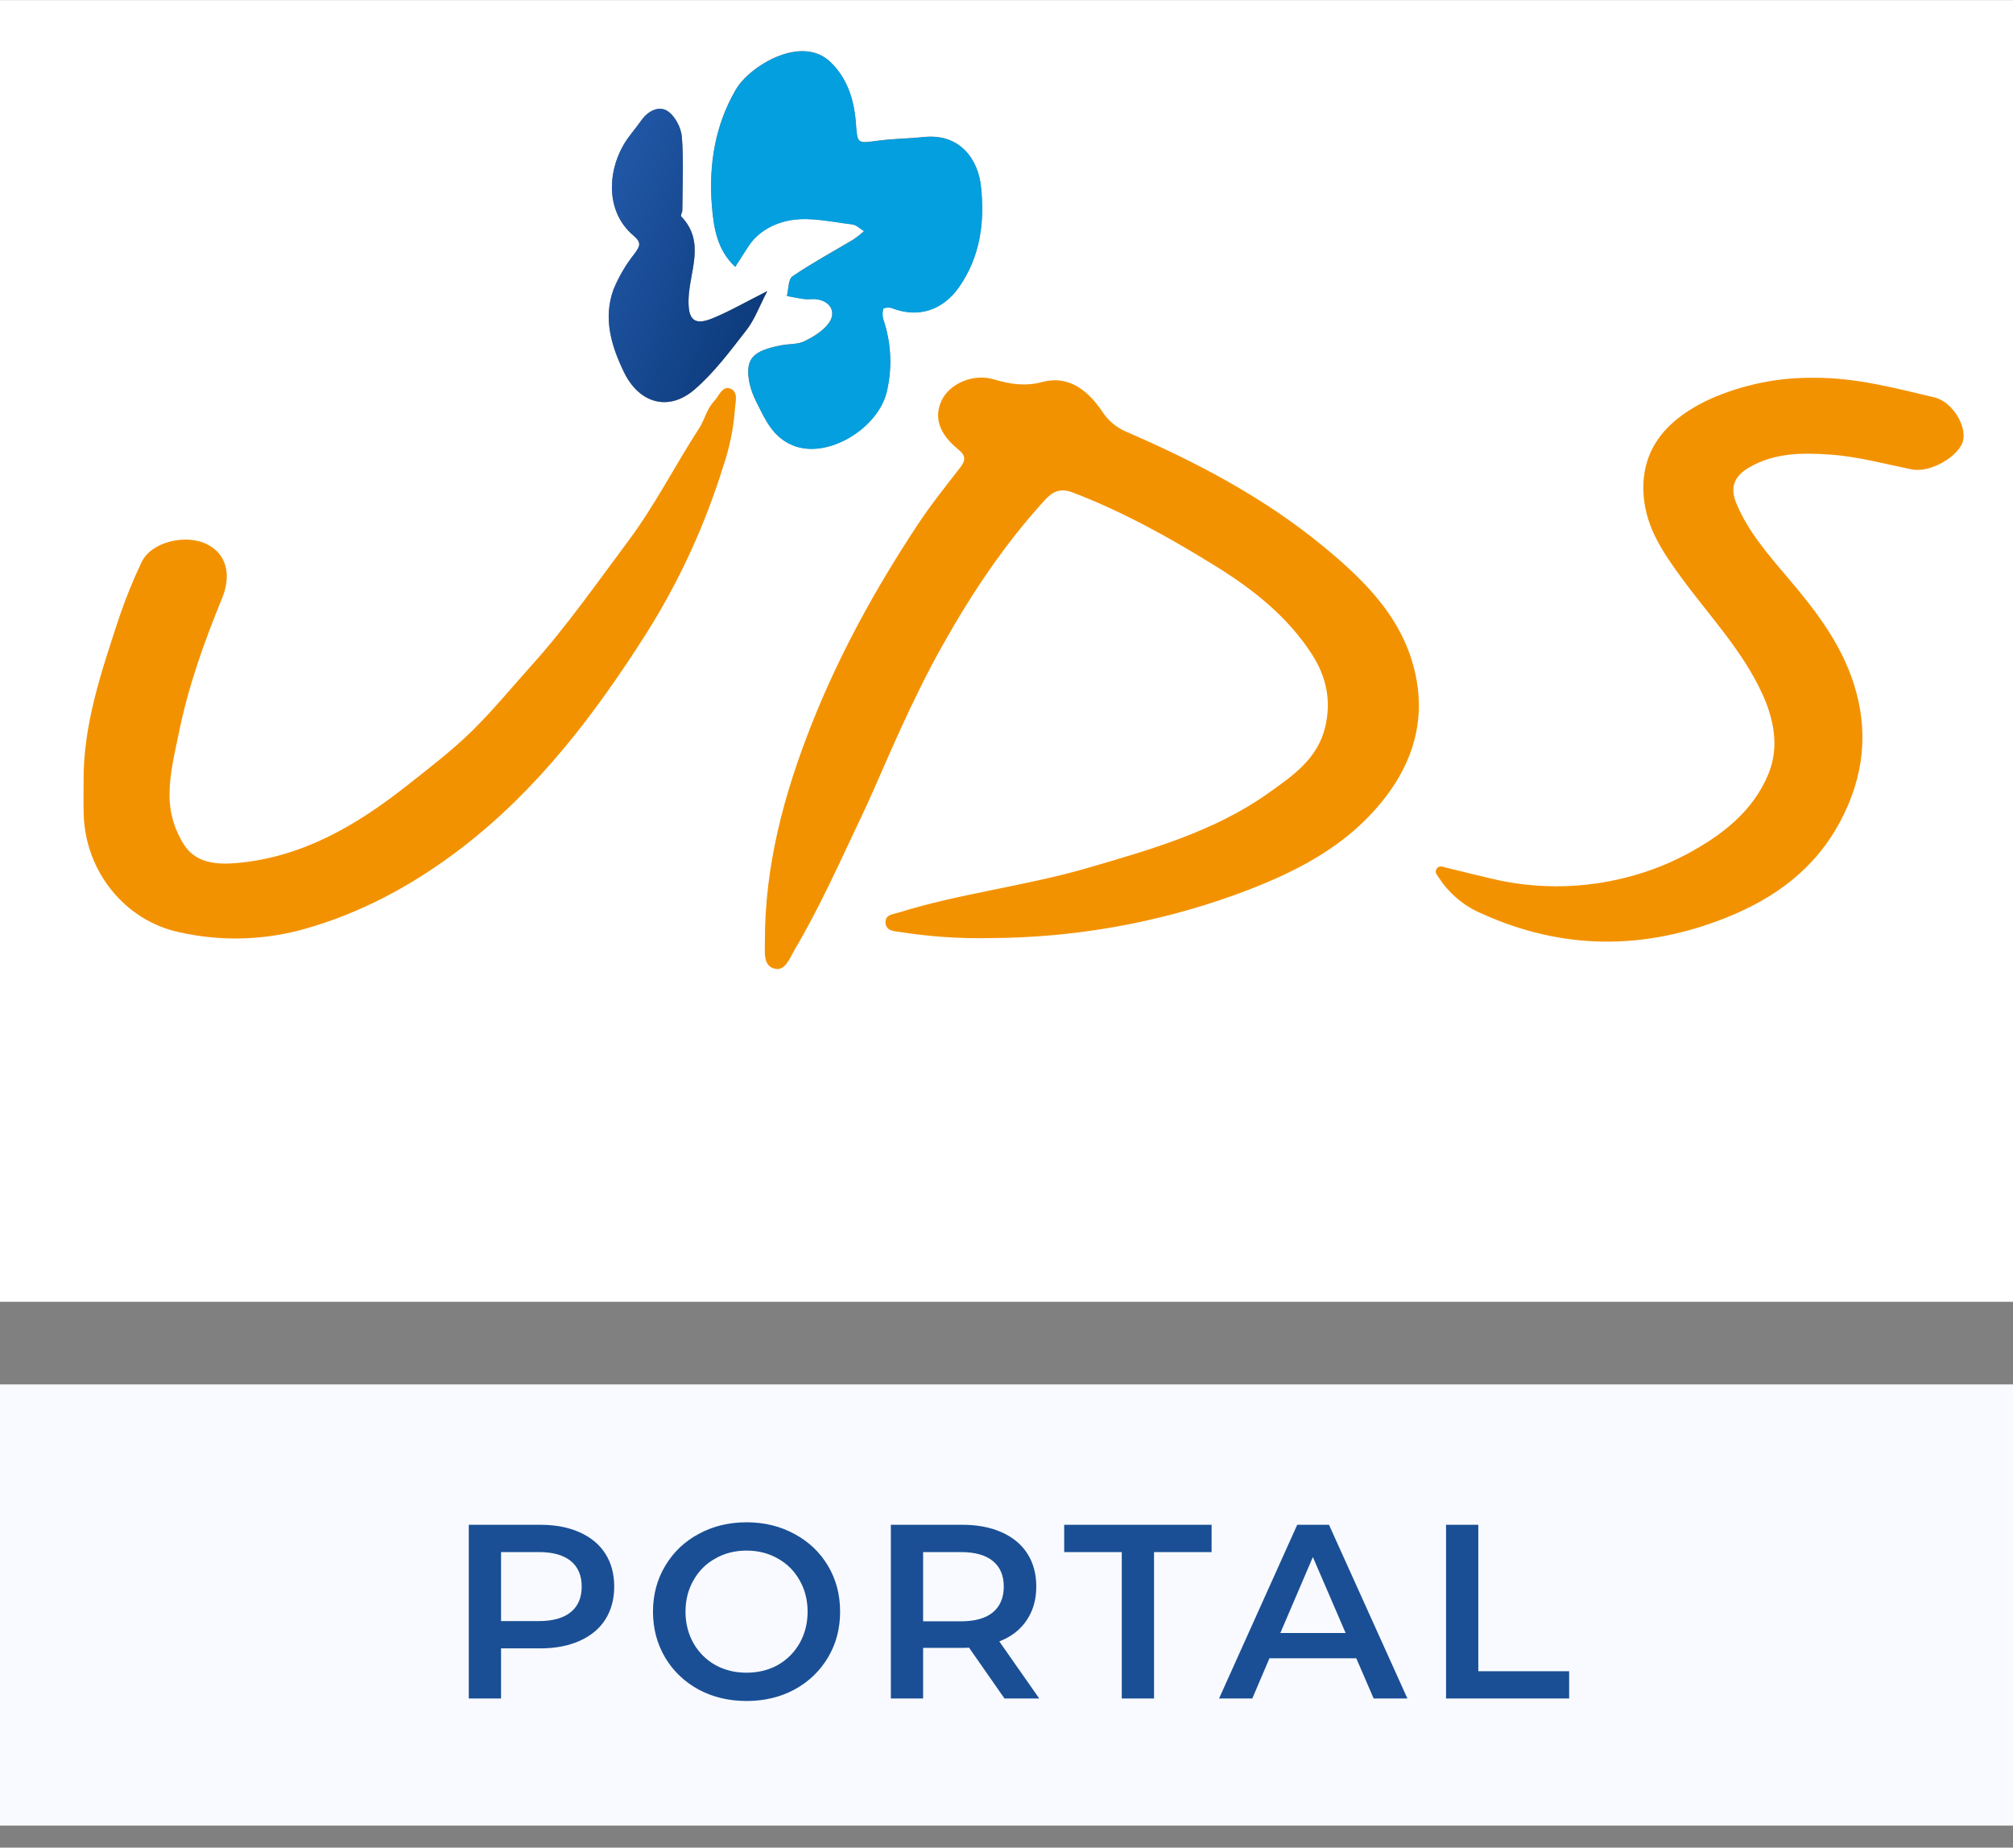 <svg width="73" height="67" viewBox="0 0 73 67" fill="none" xmlns="http://www.w3.org/2000/svg">
<rect x="0" y="0" width="73" height="67" fill="#808080" stroke="none"/>
<g clip-path="url(#clip0)">
<g clip-path="url(#clip1)">
<path d="M73 47.207H0V0.004H73V47.207ZM26.663 9.677C26.823 9.422 26.965 9.206 27.1 8.986C27.471 8.368 28.113 8.065 28.728 7.973C29.428 7.869 30.176 8.048 30.9 8.133C31.052 8.151 31.187 8.295 31.331 8.381C31.209 8.489 31.081 8.59 30.947 8.682C30.205 9.124 29.447 9.533 28.737 10.017C28.58 10.123 28.596 10.486 28.533 10.731C28.747 10.769 28.959 10.815 29.173 10.842C29.296 10.858 29.42 10.842 29.543 10.842C30.081 10.878 30.356 11.297 30.053 11.714C29.847 11.999 29.499 12.209 29.174 12.369C28.927 12.493 28.621 12.464 28.343 12.516C27.276 12.719 27.011 13.021 27.174 13.876C27.226 14.113 27.309 14.343 27.421 14.559C27.738 15.192 28.011 15.845 28.75 16.148C30.002 16.66 31.83 15.539 32.153 14.212C32.361 13.34 32.319 12.427 32.03 11.579C31.992 11.453 31.992 11.319 32.03 11.193C32.042 11.155 32.243 11.134 32.334 11.168C33.293 11.539 34.179 11.255 34.771 10.412C35.553 9.3 35.712 8.026 35.569 6.746C35.467 5.829 34.85 4.826 33.497 4.966C32.951 5.024 32.399 5.024 31.857 5.097C31.059 5.204 31.095 5.221 31.031 4.415C30.966 3.61 30.718 2.824 30.108 2.242C29.057 1.24 27.174 2.391 26.675 3.256C25.928 4.55 25.701 5.965 25.811 7.432C25.879 8.24 25.993 9.054 26.663 9.677ZM27.825 10.557C27.037 10.953 26.444 11.298 25.816 11.553C25.15 11.822 24.951 11.559 24.971 10.848C24.999 9.846 25.601 8.774 24.703 7.848C24.672 7.817 24.746 7.7 24.746 7.623C24.746 6.738 24.798 5.849 24.729 4.97C24.703 4.635 24.482 4.206 24.212 4.029C23.907 3.827 23.507 4.01 23.265 4.356C23.043 4.672 22.771 4.96 22.59 5.295C22.017 6.316 21.996 7.71 22.961 8.53C23.286 8.806 23.208 8.927 23.008 9.204C22.694 9.6 22.437 10.039 22.246 10.507C21.868 11.554 22.171 12.558 22.633 13.506C23.181 14.629 24.238 14.936 25.178 14.135C25.9 13.517 26.484 12.725 27.074 11.968C27.361 11.597 27.527 11.135 27.825 10.557Z" fill="white"/>
<path d="M26.664 9.676C25.994 9.058 25.88 8.239 25.817 7.438C25.703 5.971 25.93 4.556 26.681 3.263C27.175 2.398 29.063 1.246 30.114 2.248C30.724 2.83 30.972 3.607 31.037 4.422C31.101 5.236 31.065 5.21 31.863 5.104C32.405 5.031 32.957 5.031 33.503 4.973C34.862 4.832 35.48 5.838 35.575 6.752C35.718 8.032 35.559 9.304 34.777 10.419C34.185 11.261 33.294 11.548 32.34 11.175C32.25 11.14 32.048 11.161 32.036 11.2C31.998 11.325 31.998 11.459 32.036 11.585C32.325 12.434 32.367 13.347 32.159 14.218C31.836 15.545 30.008 16.666 28.756 16.155C28.015 15.852 27.744 15.198 27.427 14.566C27.315 14.35 27.232 14.12 27.18 13.882C27.017 13.017 27.282 12.721 28.349 12.523C28.627 12.471 28.937 12.495 29.18 12.376C29.505 12.216 29.853 12.005 30.06 11.721C30.362 11.303 30.087 10.884 29.549 10.849C29.426 10.84 29.302 10.862 29.179 10.849C28.965 10.821 28.753 10.776 28.539 10.737C28.602 10.49 28.586 10.129 28.743 10.023C29.453 9.54 30.214 9.131 30.953 8.689C31.087 8.597 31.215 8.496 31.337 8.387C31.194 8.302 31.058 8.157 30.906 8.14C30.182 8.055 29.435 7.876 28.734 7.979C28.117 8.072 27.479 8.381 27.106 8.993C26.967 9.205 26.825 9.421 26.664 9.676Z" fill="#049FDF"/>
<path d="M27.825 10.557C27.523 11.135 27.36 11.598 27.073 11.963C26.483 12.721 25.899 13.513 25.177 14.131C24.244 14.931 23.18 14.625 22.632 13.502C22.17 12.554 21.867 11.549 22.245 10.503C22.437 10.036 22.693 9.599 23.006 9.204C23.209 8.927 23.284 8.806 22.959 8.531C21.996 7.71 22.017 6.316 22.588 5.296C22.775 4.961 23.041 4.678 23.263 4.356C23.51 4.01 23.905 3.828 24.21 4.029C24.48 4.207 24.704 4.636 24.727 4.971C24.796 5.849 24.749 6.739 24.744 7.624C24.744 7.7 24.67 7.818 24.701 7.848C25.599 8.774 24.997 9.847 24.969 10.849C24.948 11.559 25.148 11.822 25.814 11.553C26.444 11.299 27.033 10.954 27.825 10.557Z" fill="url(#paint0_linear)"/>
<path d="M35.95 34.017C34.839 34.044 33.729 33.969 32.632 33.796C32.419 33.765 32.132 33.761 32.114 33.461C32.097 33.161 32.385 33.157 32.595 33.09C34.829 32.395 37.165 32.134 39.409 31.484C41.713 30.812 44.046 30.155 46.025 28.741C46.864 28.141 47.782 27.527 48.058 26.361C48.289 25.384 48.09 24.526 47.575 23.727C46.7 22.368 45.455 21.38 44.103 20.542C42.447 19.514 40.743 18.565 38.915 17.864C38.455 17.686 38.174 17.82 37.89 18.134C36.441 19.719 35.259 21.486 34.207 23.355C33.63 24.377 33.121 25.428 32.634 26.49C32.148 27.553 31.709 28.624 31.21 29.674C30.442 31.287 29.716 32.923 28.804 34.463C28.636 34.747 28.478 35.221 28.091 35.127C27.669 35.024 27.739 34.535 27.738 34.173C27.727 31.417 28.424 28.816 29.429 26.274C30.434 23.732 31.736 21.371 33.226 19.107C33.71 18.366 34.26 17.675 34.803 16.978C35.005 16.72 35.05 16.544 34.769 16.313C34.059 15.741 33.862 15.149 34.141 14.535C34.42 13.921 35.288 13.529 36.044 13.757C36.644 13.937 37.177 14.018 37.817 13.849C38.781 13.595 39.476 14.189 39.98 14.936C40.192 15.259 40.496 15.512 40.853 15.661C43.388 16.758 45.825 18.037 47.966 19.796C49.548 21.094 51.001 22.531 51.376 24.686C51.645 26.231 51.209 27.623 50.289 28.847C48.885 30.712 46.886 31.689 44.752 32.462C41.927 33.477 38.951 34.003 35.95 34.017Z" fill="#F39200"/>
<path d="M3.031 28.374C3.008 26.281 3.684 24.335 4.323 22.386C4.554 21.705 4.824 21.039 5.133 20.389C5.469 19.663 6.721 19.34 7.516 19.741C8.22 20.095 8.4 20.853 8.053 21.695C7.407 23.27 6.836 24.865 6.493 26.546C6.337 27.31 6.147 28.051 6.148 28.84C6.146 29.481 6.332 30.109 6.683 30.645C7.114 31.311 7.886 31.356 8.564 31.298C10.946 31.095 12.917 29.939 14.75 28.494C15.569 27.849 16.408 27.205 17.139 26.486C17.87 25.767 18.563 24.923 19.27 24.138C20.548 22.716 21.636 21.155 22.776 19.629C23.751 18.326 24.479 16.876 25.36 15.52C25.558 15.216 25.627 14.834 25.889 14.558C26.066 14.372 26.187 13.995 26.463 14.084C26.798 14.191 26.663 14.585 26.651 14.854C26.598 15.551 26.456 16.239 26.23 16.901C25.568 19.043 24.627 21.089 23.43 22.984C21.586 25.88 19.524 28.605 16.768 30.728C14.992 32.095 13.049 33.145 10.889 33.73C9.451 34.106 7.944 34.132 6.494 33.804C4.524 33.38 3.097 31.598 3.036 29.542C3.021 29.163 3.031 28.765 3.031 28.374Z" fill="#F39200"/>
<path d="M65.79 13.7C67.284 13.69 68.718 14.071 70.154 14.412C70.793 14.568 71.32 15.429 71.189 15.98C71.058 16.531 70.014 17.159 69.336 17.023C68.348 16.824 67.386 16.557 66.372 16.485C65.358 16.414 64.362 16.414 63.442 16.945C62.872 17.274 62.723 17.686 62.982 18.289C63.408 19.287 64.111 20.1 64.802 20.912C65.801 22.087 66.742 23.288 67.223 24.785C67.781 26.524 67.593 28.172 66.737 29.784C65.819 31.511 64.366 32.57 62.608 33.273C59.624 34.463 56.652 34.46 53.715 33.121C53.087 32.852 52.553 32.402 52.18 31.829C52.117 31.73 52.009 31.626 52.104 31.498C52.199 31.369 52.325 31.433 52.442 31.463C52.999 31.599 53.554 31.739 54.115 31.868C55.598 32.219 57.142 32.23 58.631 31.901C59.515 31.711 60.368 31.4 61.166 30.976C62.434 30.299 63.578 29.425 64.137 28.049C64.524 27.097 64.336 26.101 63.916 25.177C63.193 23.588 61.987 22.335 60.972 20.944C60.271 19.985 59.604 19.01 59.594 17.717C59.582 16.144 60.569 15.136 62.014 14.471C63.202 13.945 64.49 13.682 65.79 13.7Z" fill="#F39200"/>
</g>
<path fill-rule="evenodd" clip-rule="evenodd" d="M73 66.203V50.203H0V66.203H73Z" fill="#F9FAFF"/>
<path d="M19.592 55.293C20.138 55.293 20.612 55.383 21.014 55.563C21.422 55.743 21.734 56.001 21.95 56.337C22.166 56.673 22.274 57.072 22.274 57.534C22.274 57.99 22.166 58.389 21.95 58.731C21.734 59.067 21.422 59.325 21.014 59.505C20.612 59.685 20.138 59.775 19.592 59.775H18.17V61.593H17V55.293H19.592ZM19.538 58.785C20.048 58.785 20.435 58.677 20.699 58.461C20.963 58.245 21.095 57.936 21.095 57.534C21.095 57.132 20.963 56.823 20.699 56.607C20.435 56.391 20.048 56.283 19.538 56.283H18.17V58.785H19.538ZM27.073 61.683C26.431 61.683 25.852 61.545 25.336 61.269C24.82 60.987 24.415 60.6 24.121 60.108C23.827 59.61 23.68 59.055 23.68 58.443C23.68 57.831 23.827 57.279 24.121 56.787C24.415 56.289 24.82 55.902 25.336 55.626C25.852 55.344 26.431 55.203 27.073 55.203C27.715 55.203 28.294 55.344 28.81 55.626C29.326 55.902 29.731 56.286 30.025 56.778C30.319 57.27 30.466 57.825 30.466 58.443C30.466 59.061 30.319 59.616 30.025 60.108C29.731 60.6 29.326 60.987 28.81 61.269C28.294 61.545 27.715 61.683 27.073 61.683ZM27.073 60.657C27.493 60.657 27.871 60.564 28.207 60.378C28.543 60.186 28.807 59.922 28.999 59.586C29.191 59.244 29.287 58.863 29.287 58.443C29.287 58.023 29.191 57.645 28.999 57.309C28.807 56.967 28.543 56.703 28.207 56.517C27.871 56.325 27.493 56.229 27.073 56.229C26.653 56.229 26.275 56.325 25.939 56.517C25.603 56.703 25.339 56.967 25.147 57.309C24.955 57.645 24.859 58.023 24.859 58.443C24.859 58.863 24.955 59.244 25.147 59.586C25.339 59.922 25.603 60.186 25.939 60.378C26.275 60.564 26.653 60.657 27.073 60.657ZM36.428 61.593L35.141 59.748C35.087 59.754 35.006 59.757 34.898 59.757H33.476V61.593H32.306V55.293H34.898C35.444 55.293 35.918 55.383 36.32 55.563C36.728 55.743 37.04 56.001 37.256 56.337C37.472 56.673 37.58 57.072 37.58 57.534C37.58 58.008 37.463 58.416 37.229 58.758C37.001 59.1 36.671 59.355 36.239 59.523L37.688 61.593H36.428ZM36.401 57.534C36.401 57.132 36.269 56.823 36.005 56.607C35.741 56.391 35.354 56.283 34.844 56.283H33.476V58.794H34.844C35.354 58.794 35.741 58.686 36.005 58.47C36.269 58.248 36.401 57.936 36.401 57.534ZM40.68 56.283H38.592V55.293H43.938V56.283H41.85V61.593H40.68V56.283ZM49.185 60.135H46.035L45.414 61.593H44.208L47.043 55.293H48.195L51.039 61.593H49.815L49.185 60.135ZM48.798 59.217L47.61 56.463L46.431 59.217H48.798ZM52.44 55.293H53.61V60.603H56.904V61.593H52.44V55.293Z" fill="#1A4F95"/>
</g>
<defs>
<linearGradient id="paint0_linear" x1="22.586" y1="4.731" x2="29.12" y2="7.228" gradientUnits="userSpaceOnUse">
<stop stop-color="#2158A7"/>
<stop offset="1" stop-color="#0D3B7C"/>
</linearGradient>
<clipPath id="clip0">
<rect width="73" height="66.203" fill="white"/>
</clipPath>
<clipPath id="clip1">
<rect width="73" height="47.203" fill="white"/>
</clipPath>
</defs>
</svg>
